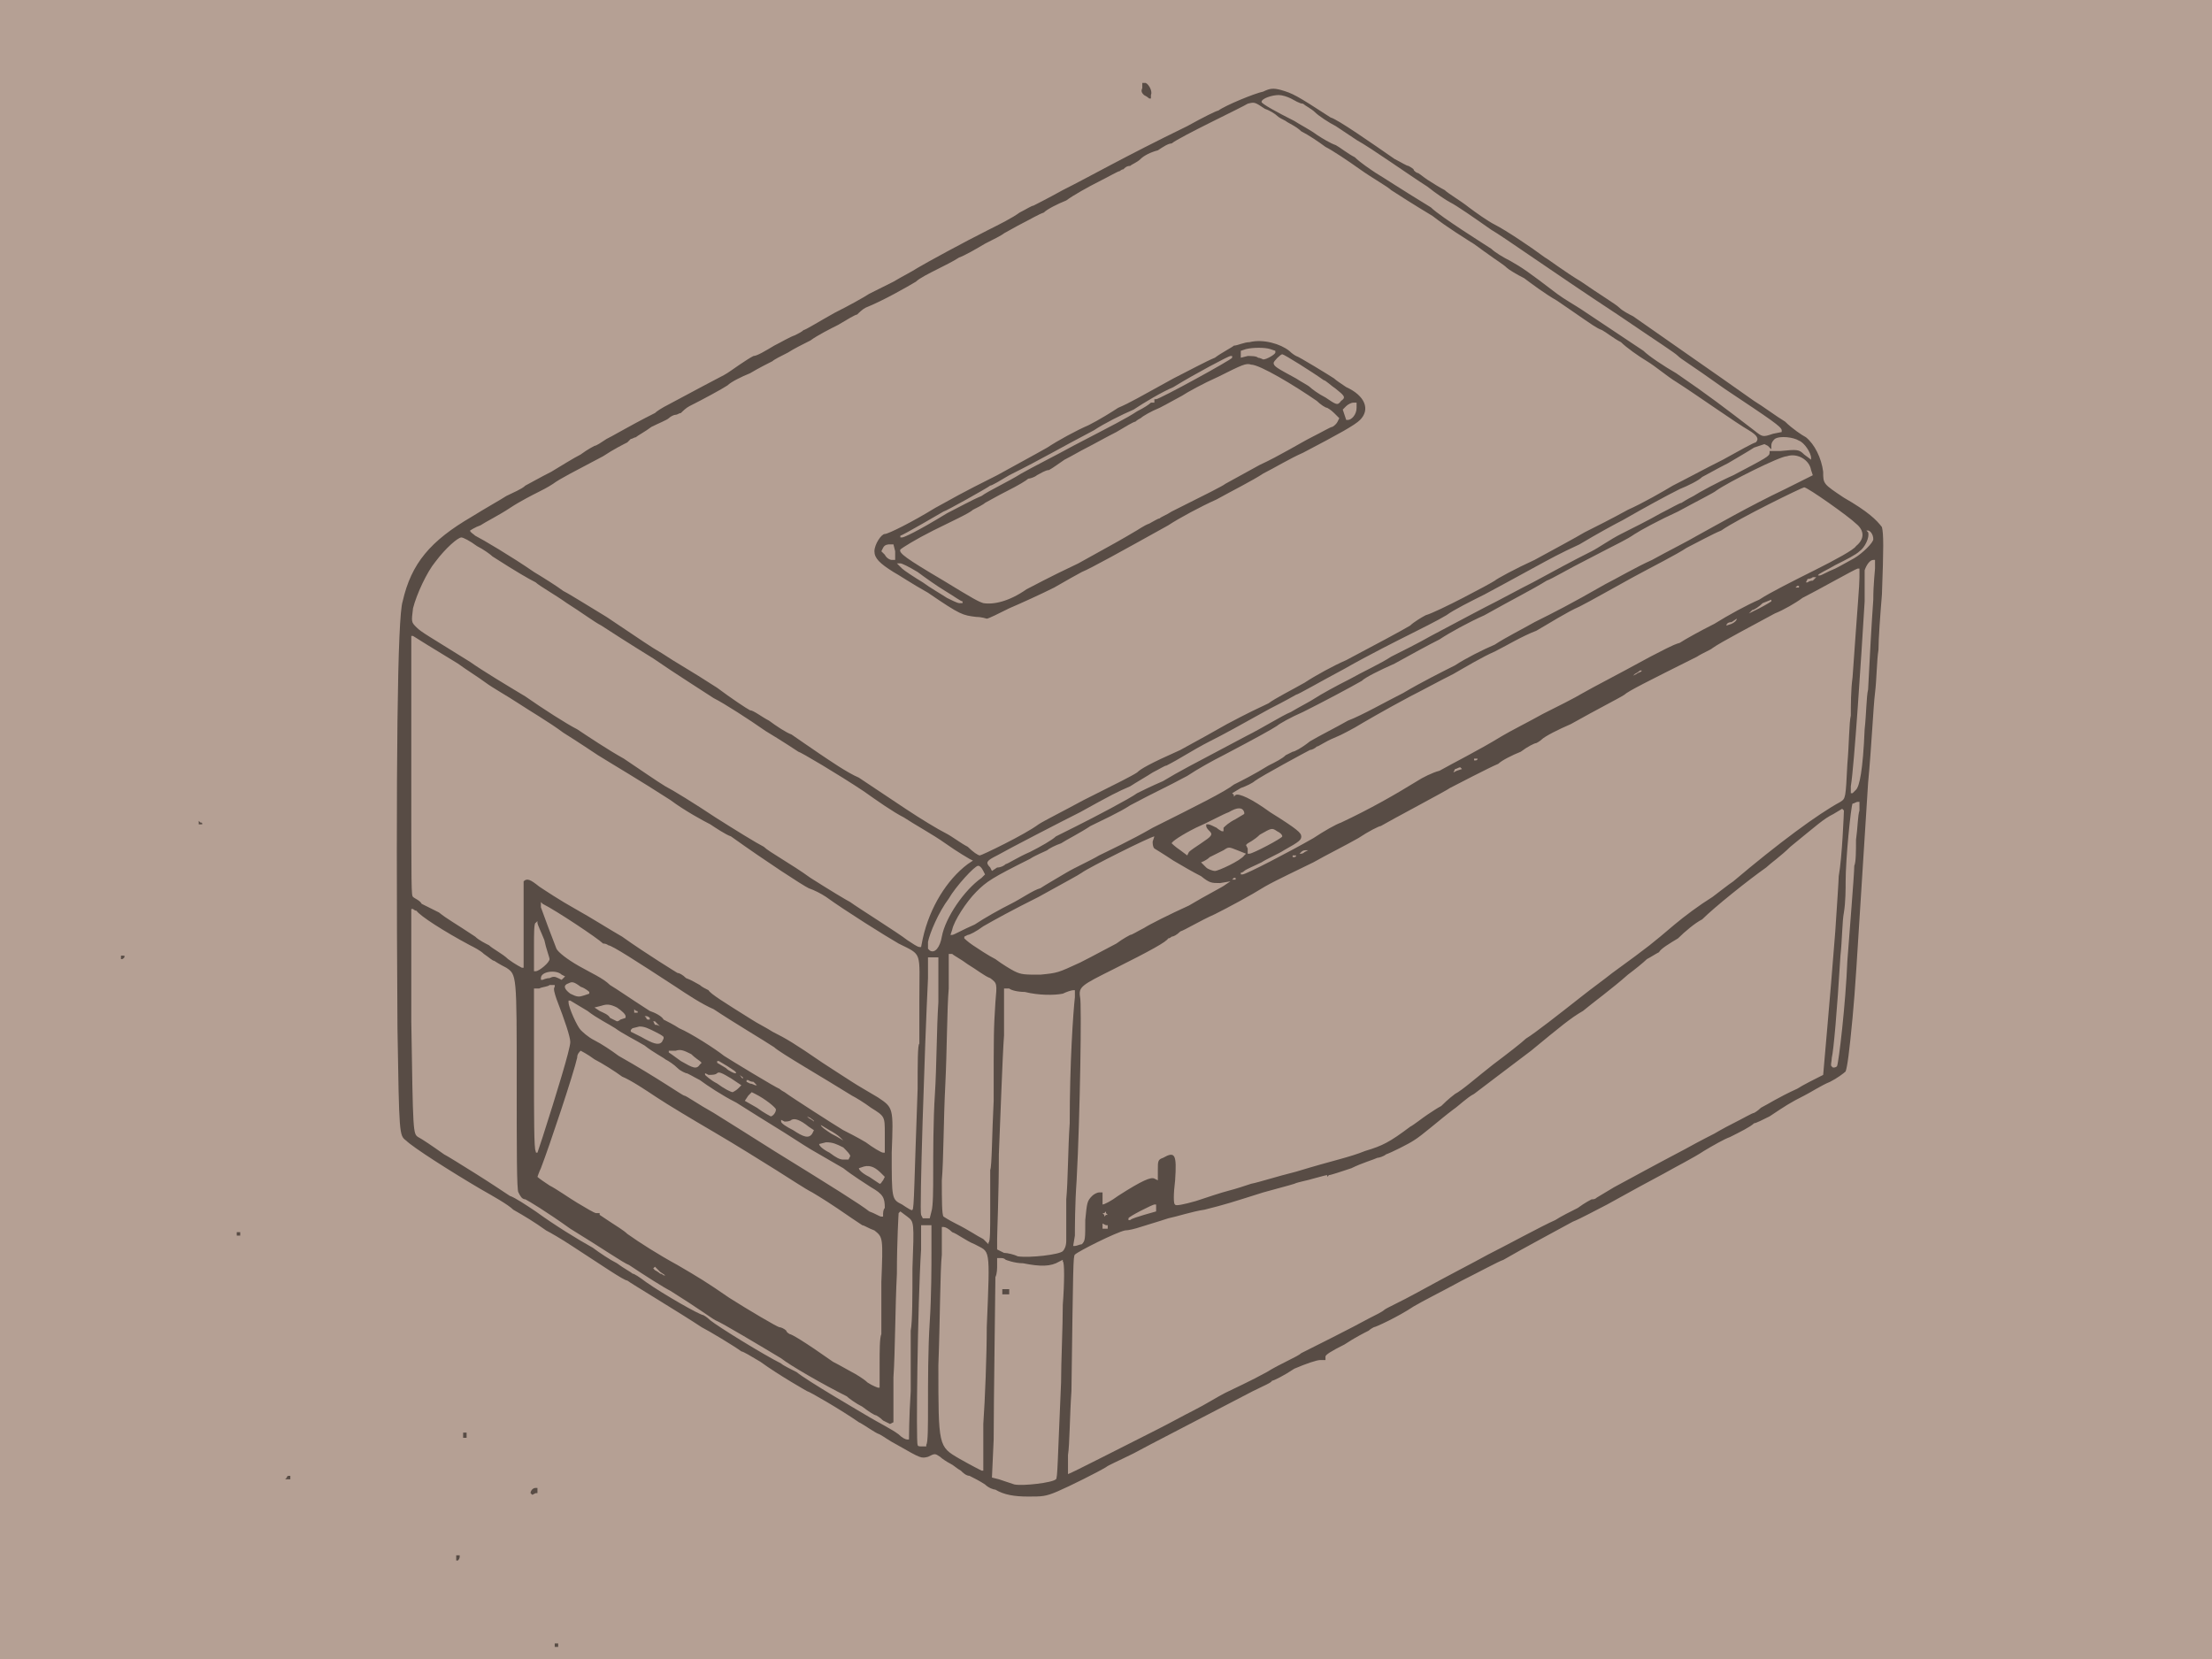 <?xml version="1.0" standalone="no"?>

<!DOCTYPE svg PUBLIC "-//W3C//DTD SVG 20010904//EN"

 "http://www.w3.org/TR/2001/REC-SVG-20010904/DTD/svg10.dtd">

<svg version="1.0" xmlns="http://www.w3.org/2000/svg"

 width="1280pt" height="960pt" viewBox="0 0 1280 960"

 preserveAspectRatio="xMidYMid meet">

<path fill="#584c45" stroke="none" d="
M0 480

L0 0

L640 0

L1280 0

L1280 480

L1280 960

L640 960

L0 960

L0 480

Z

"/>

<path fill="#b5a094" stroke="none" d="
M0 480

L0 0

L640 0

L1280 0

L1280 480

L1280 960

L640 960

L0 960

L0 480

Z

M323 952

L323 951

L322 951

L321 951

L321 952

L321 953

L322 953

L323 953

L323 952

Z

M266 901

L266 900

L265 900

L264 900

L264 902

L264 903

L265 903

C266 902 266 901 266 901

Z

M612 863

C619 860 635 852 640 849

C641 848 648 845 656 841

C669 834 681 828 725 805

C731 802 736 800 736 799

C737 799 743 796 749 792

C756 789 762 787 764 787

L767 787

L767 785

C767 784 770 782 778 778

C784 774 790 771 792 770

C793 769 795 768 795 768

C796 768 809 762 818 756

C823 753 835 747 846 741

C856 736 867 730 870 729

C882 722 901 712 910 707

C915 705 924 700 930 697

C948 687 950 686 963 679

C970 675 980 670 986 666

C991 663 998 659 1001 658

C1007 655 1013 652 1015 650

C1016 650 1020 648 1024 646

C1033 640 1036 638 1044 634

C1048 632 1054 628 1059 626

C1063 624 1067 621 1068 620

C1069 617 1070 610 1072 589

C1074 566 1073 579 1081 453

C1083 432 1084 409 1085 401

C1086 393 1086 382 1087 376

C1087 370 1088 356 1089 344

C1090 317 1090 309 1089 305

C1086 301 1081 296 1067 288

C1055 280 1055 280 1055 273

C1054 265 1050 257 1045 253

C1043 252 1037 248 1033 244

C1028 241 1020 235 1015 232

C991 215 962 195 945 183

C943 182 939 180 937 178

C935 176 925 170 915 163

C905 157 896 150 894 149

C886 143 871 133 865 130

C861 128 854 123 850 120

C845 116 838 112 836 110

C834 109 829 106 826 104

C823 102 821 100 820 100

C820 100 818 99 818 98

C817 97 815 96 815 96

C814 96 811 94 807 92

C794 83 774 69 770 68

C750 55 748 54 741 52

C737 51 735 51 731 53

C726 54 709 61 705 64

C704 64 696 68 687 73

C650 91 631 102 615 110

C606 115 598 119 598 119

C597 119 594 121 590 123

C586 126 578 130 572 133

C558 140 536 152 531 155

C528 157 522 160 517 163

C511 166 505 169 503 170

C500 172 491 177 483 181

C474 186 466 191 465 191

C464 192 462 193 460 194

C457 195 452 198 448 200

C443 203 438 206 436 206

C434 207 431 209 428 211

C425 213 421 216 419 217

C415 219 402 226 387 234

C383 236 380 238 379 239

C377 240 371 243 362 248

C360 249 355 252 351 254

C348 256 345 258 344 258

C344 258 340 260 336 263

C332 265 324 270 319 273

C313 276 306 280 304 281

C302 283 297 285 293 287

C290 289 281 294 273 299

C249 313 238 326 233 348

C230 357 229 441 230 595

C231 657 231 657 235 660

C239 664 261 678 278 688

C285 692 294 697 297 700

C304 704 309 707 316 712

C318 713 325 717 331 721

C348 732 361 741 363 741

C364 742 394 760 406 768

C410 770 425 779 429 782

C430 782 435 785 440 788

C451 796 467 805 467 805

C468 805 487 816 497 823

C501 825 506 829 509 830

C511 831 515 834 519 836

C533 844 533 844 537 843

C541 841 541 841 544 843

C545 844 548 846 550 847

C552 848 554 850 556 851

C557 852 559 854 561 854

C563 855 567 857 570 859

C572 861 575 862 576 862

C581 865 587 866 595 866

C603 866 605 866 612 863

Z

M311 862

L311 861

L310 861

C308 861 307 863 307 864

L308 865

L310 864

L311 864

L311 862

Z

M168 855

L168 854

L167 854

C167 854 166 854 166 855

L165 856

L166 856

L168 856

L168 855

Z

M270 831

L270 829

L269 829

L268 829

L268 831

L268 832

L269 832

L270 832

L270 831

Z

M139 714

L139 713

L138 713

L137 713

L137 714

L137 715

L138 715

L139 715

L139 714

Z

M72 554

L72 553

L71 553

L70 553

L70 554

L70 555

L70 555

C71 555 71 555 72 554

Z

M117 477

C117 476 117 476 116 476

L115 475

L115 476

L115 477

L116 477

L117 477

L117 477

Z

M666 55

C667 53 665 49 663 48

L661 48

L661 51

C660 53 661 54 662 55

C664 56 665 57 665 57

L666 57

L666 55

Z

M587 859

C584 858 581 857 578 856

L574 855

L575 833

C575 812 576 745 576 739

C577 737 577 734 577 732

L577 728

L579 728

C580 728 581 728 582 729

C582 729 587 731 592 731

C602 733 608 733 613 730

L615 729

L615 730

C616 730 616 742 615 755

C615 768 614 788 614 800

C612 845 612 856 611 856

C609 858 592 860 587 859

Z

M584 748

L584 746

L582 746

L580 746

L580 748

L580 749

L582 749

L584 749

L584 748

Z

M618 842

C619 836 619 819 620 805

C621 731 621 727 622 726

C624 724 646 713 651 712

C653 712 657 711 660 710

C663 709 670 707 676 705

C681 704 690 701 697 700

C709 697 712 696 731 690

C738 688 746 686 749 685

C751 684 757 683 760 682

C764 681 767 680 768 680

L768 681

L769 680

C770 680 776 678 782 676

C788 673 795 671 797 670

C798 670 801 669 802 668

C805 667 815 662 818 660

C823 657 833 648 841 642

C844 640 849 635 853 633

C861 627 870 620 886 608

C903 594 909 589 916 585

C922 580 933 572 942 564

C946 561 951 557 953 555

C955 554 958 552 960 551

C961 549 966 546 971 543

C975 539 981 534 985 532

C992 525 1012 509 1022 502

C1024 500 1031 495 1036 490

C1052 477 1055 474 1061 471

L1066 468

L1067 469

C1067 470 1066 496 1064 507

C1064 509 1063 524 1062 539

C1059 578 1055 621 1055 622

C1051 624 1043 628 1040 630

C1029 635 1023 639 1019 641

C1017 643 1015 644 1015 644

C1014 644 1009 647 1003 650

C997 653 992 656 992 656

C992 656 984 660 975 665

C956 675 947 680 934 687

C929 690 924 693 924 693

C923 694 922 694 921 694

C921 694 917 696 913 699

C909 701 903 704 900 706

C893 709 871 721 861 726

C852 731 840 737 820 748

C811 753 802 757 801 758

C800 759 796 761 792 763

C783 768 759 780 753 783

C751 785 741 789 733 794

C724 799 713 804 709 806

C705 808 697 813 691 816

C685 819 676 824 670 827

C652 836 619 853 618 853

L618 853

L618 842

Z

M555 844

C543 837 543 837 543 790

C544 764 544 735 545 726

L545 710

L546 710

C547 710 549 711 551 713

C554 714 559 718 564 720

C573 725 573 720 571 768

C571 784 570 810 569 824

L569 851

L568 851

C568 851 562 848 555 844

Z

M531 836

C530 836 531 754 533 723

L533 709

L536 709

L539 709

L539 724

C539 732 539 750 538 765

C537 780 537 801 537 813

C537 825 537 835 536 836

L536 837

L534 837

C532 837 531 837 531 836

Z

M520 830

C516 827 508 823 503 820

C498 817 467 799 461 794

C457 792 453 790 452 789

C442 784 416 768 411 764

C409 762 407 761 407 761

C405 761 384 749 374 742

C370 739 367 737 366 737

C365 736 361 734 357 731

C353 729 347 725 343 722

C334 717 321 709 310 701

C304 697 298 693 295 692

C292 690 283 684 275 679

C267 674 259 669 257 668

C250 663 244 659 242 658

C239 656 239 656 238 591

L238 526

L239 526

C239 526 240 527 241 527

C243 530 257 539 272 547

C274 548 278 550 280 552

C283 554 285 556 286 556

C286 556 289 558 293 560

C299 564 299 564 299 626

C299 665 299 689 300 690

C301 692 302 694 304 694

C306 695 316 701 330 711

C348 722 361 731 364 732

C373 738 384 745 388 747

C404 757 412 763 414 764

C417 765 442 780 452 786

C457 790 476 801 490 808

C491 809 495 812 499 814

C503 817 506 819 507 819

C507 819 509 820 511 822

C513 823 515 824 515 824

L517 823

L517 797

C518 783 518 756 519 737

C519 718 520 702 520 702

L521 701

L525 704

C529 707 529 707 528 734

C528 749 528 765 527 770

C527 774 527 790 527 805

C526 820 526 833 526 833

L526 833

L525 833

C524 833 522 832 520 830

Z

M502 800

C500 798 495 795 493 794

C491 793 486 790 482 788

C465 776 458 772 457 772

C457 772 455 771 455 770

C454 769 452 768 451 768

C450 768 433 758 422 751

C409 742 404 739 392 732

C381 726 370 719 363 714

C361 712 356 709 353 707

C350 705 347 703 347 703

L347 702

L345 702

C344 702 339 699 334 696

C329 693 322 688 318 686

C315 684 312 682 311 681

C311 681 312 678 313 676

C318 663 332 621 334 612

C334 610 335 609 336 608

C336 608 340 610 344 613

C348 615 356 620 360 623

C365 625 374 631 380 635

C386 639 401 648 413 655

C425 662 441 672 449 677

C457 682 466 688 470 690

C475 693 480 696 493 705

C496 707 499 709 499 709

C500 709 503 711 506 712

C511 716 511 716 510 742

C510 756 510 769 510 772

C509 774 509 782 509 789

L509 803

L508 803

C508 803 505 802 502 800

Z

M382 737

C381 736 379 735 379 735

L378 734

L378 734

L379 733

L382 736

L385 738

L384 738

C384 738 383 737 382 737

Z

M589 727

C587 726 583 725 581 725

L577 723

L577 717

C577 713 578 691 578 668

C579 645 580 613 581 599

L581 572

L584 572

C585 573 589 574 593 574

C601 576 610 576 615 575

C617 574 620 573 621 573

L622 573

L622 577

C621 586 619 615 619 650

C618 664 618 684 617 694

C617 704 617 715 617 718

C617 721 616 723 615 724

C613 726 596 728 589 727

Z

M622 715

C622 711 622 697 623 683

C625 646 626 580 625 577

C624 571 626 570 644 561

C666 550 675 545 676 543

C677 543 678 542 678 542

C679 542 681 541 683 539

C686 538 694 533 703 529

C711 525 724 518 732 513

C739 509 752 503 760 499

C767 495 779 489 786 485

C792 481 798 478 799 478

C804 475 838 457 839 456

C841 455 862 444 867 442

C869 440 875 437 880 435

C884 432 888 430 889 430

C889 430 891 429 892 428

C894 426 902 422 909 419

C925 410 937 404 940 402

C942 400 954 394 982 380

C985 378 990 376 991 375

C995 372 1016 361 1027 355

C1032 353 1039 349 1043 346

C1051 342 1074 329 1075 329

L1076 329

L1076 334

C1076 339 1075 349 1072 392

C1071 399 1071 409 1071 414

C1070 418 1070 431 1069 442

C1068 462 1068 462 1065 464

C1052 471 1029 488 1003 510

C1000 512 995 516 991 519

C983 524 975 530 969 535

C956 546 955 547 933 563

C928 567 921 572 916 576

C902 587 888 598 883 601

C881 603 872 610 864 616

C855 623 846 631 842 633

C838 636 835 639 834 640

C832 641 829 643 826 645

C823 647 818 651 816 652

C804 661 800 663 790 666

C780 670 773 671 750 678

C738 681 729 684 724 685

C721 686 715 688 711 689

C707 690 698 693 692 695

C685 697 680 698 680 697

C679 697 679 691 680 683

C681 668 680 666 673 670

C670 671 670 672 670 677

L670 683

L668 682

C666 681 661 683 647 692

C643 695 639 697 638 697

L638 697

L638 694

L638 690

L636 690

C635 690 633 691 632 692

C629 695 629 696 628 706

C628 717 628 718 626 720

C625 720 623 721 622 721

L621 721

L622 715

Z

M569 717

C565 715 561 712 553 708

C549 706 546 704 546 704

C545 703 545 694 545 683

C546 672 546 647 547 628

C548 608 548 583 549 572

L549 552

L551 552

C552 553 556 555 560 558

C565 561 570 565 573 566

C577 569 577 569 576 580

C575 596 575 597 575 637

C574 656 574 675 573 677

C573 680 573 691 573 701

C573 711 573 719 572 719

L572 720

L569 717

Z

M638 710

L638 708

L640 709

L641 709

L641 710

L641 711

L640 711

L638 711

L638 710

Z

M653 705

C653 704 667 697 668 697

L669 697

L669 699

L669 701

L662 703

C659 704 655 705 654 706

L653 706

L653 705

Z

M533 703

C532 701 535 607 537 566

L537 554

L540 554

L543 554

L543 580

C542 594 542 618 541 633

C540 648 540 669 540 679

C540 688 540 698 539 701

L538 705

L536 705

L534 705

L533 703

Z

M503 701

C498 697 482 687 448 666

C437 659 421 649 413 644

C404 639 397 634 396 634

C395 634 381 624 358 611

C354 608 348 604 344 602

C340 600 337 597 336 596

C334 594 329 583 329 580

L329 579

L330 579

C330 579 335 582 340 585

C345 589 353 593 356 595

C360 598 368 602 373 605

C378 609 384 612 385 613

C387 614 390 616 392 618

C394 620 397 621 397 621

C398 621 401 623 405 625

C409 628 418 634 426 638

C434 643 445 650 450 653

C455 656 464 662 469 665

C474 668 483 673 488 676

C493 680 501 685 504 687

C511 691 512 693 512 699

C511 700 511 702 511 703

L511 704

L510 704

C509 704 506 702 503 701

Z

M639 703

L638 702

L639 702

L640 701

L640 702

L641 703

L640 703

L639 704

L639 703

Z

M522 697

C516 694 516 694 516 667

C517 641 517 641 508 635

C503 632 496 628 493 626

C490 624 482 619 476 615

C460 604 455 601 447 597

C444 595 438 592 435 590

C419 580 411 575 410 573

C408 572 406 571 405 570

C403 569 400 567 397 566

C395 564 393 563 392 563

C392 563 374 552 360 542

C353 538 342 531 333 526

C324 521 315 515 312 513

C307 509 305 508 303 510

C303 511 303 522 303 536

L303 560

L302 560

C302 560 298 558 294 555

C291 552 285 549 283 547

C281 546 277 544 275 542

C263 534 259 532 254 528

C250 526 246 524 244 523

C243 521 240 520 239 519

C238 518 238 516 238 443

C238 402 238 368 238 368

L239 368

L247 373

C252 376 260 381 265 384

C269 387 277 392 281 395

C285 398 294 403 300 407

C306 411 318 418 326 424

C334 429 343 435 346 437

C354 442 371 452 388 463

C396 469 407 475 411 477

C414 479 420 483 423 484

C444 499 464 512 468 514

C471 515 475 517 478 519

C489 527 513 542 520 546

C534 553 532 550 532 579

C532 592 532 604 532 604

C531 604 531 616 531 630

C529 684 529 700 528 700

C528 701 525 699 522 697

Z

M503 681

C499 679 497 677 497 676

L497 676

L500 675

C504 674 507 676 510 679

L512 681

L511 683

C510 684 510 685 509 685

C509 685 506 683 503 681

Z

M480 667

C476 665 474 663 474 662

L474 662

L478 661

C482 661 484 662 488 664

C490 666 492 668 492 669

L491 671

L488 671

C486 671 484 670 480 667

Z

M310 666

C309 666 309 645 309 619

L309 572

L312 572

C314 571 317 571 318 570

L321 570

L321 571

C320 572 321 575 322 578

C327 591 330 600 330 603

C330 607 322 633 314 658

L311 667

L311 667

C310 667 310 667 310 666

Z

M501 661

C496 658 490 655 488 654

C483 651 458 635 454 632

C452 631 451 630 451 630

C450 630 422 613 419 611

C414 607 400 598 393 595

C390 593 386 591 384 590

C383 588 379 586 376 585

C362 576 358 573 353 570

C349 566 342 563 335 559

C328 555 323 551 322 549

C320 544 314 528 313 525

L313 522

L314 523

C322 527 346 543 349 546

C351 546 352 547 352 547

C354 547 368 556 391 571

C397 575 406 581 413 584

C425 592 442 602 448 606

C451 609 477 624 493 634

C495 635 500 638 504 641

C512 646 512 646 512 656

L512 667

L511 667

C510 667 505 664 501 661

Z

M481 656

C478 654 475 652 475 651

L475 651

L480 654

C482 655 485 657 486 658

L488 660

L488 660

C488 660 485 658 481 656

Z

M459 654

C455 652 452 650 452 649

L452 648

L454 649

C455 649 457 649 458 648

C460 647 463 648 468 652

L471 654

L470 656

C468 659 465 658 459 654

Z

M468 647

L467 646

L469 647

C470 648 471 648 471 649

L471 649

L471 649

C471 649 470 648 468 647

Z

M438 641

L431 637

L433 634

L435 632

L437 633

C443 636 449 641 449 642

C449 644 447 646 446 646

C446 646 442 644 438 641

Z

M415 627

C411 625 408 622 408 622

L408 621

L410 622

C412 622 414 622 415 621

C416 620 418 621 423 624

C426 626 429 628 429 628

L429 628

L427 630

C426 631 424 632 424 632

C423 632 419 630 415 627

Z

M434 627

L432 626

L432 626

L432 625

L433 625

C433 625 434 626 436 626

L438 628

L437 628

C437 628 435 627 434 627

Z

M428 622

L427 621

L428 622

C429 623 430 623 430 624

L430 624

L430 624

C429 624 429 623 428 622

Z

M420 618

L415 615

L415 614

L416 614

L421 617

C424 619 426 620 426 621

L426 621

L425 621

C425 621 422 620 420 618

Z

M394 614

C390 611 387 609 387 609

L387 608

L391 608

C394 607 396 608 400 610

C402 612 405 614 405 614

L406 615

L405 616

C403 619 401 618 394 614

Z

M1060 617

C1059 617 1060 614 1060 612

C1061 608 1063 586 1065 553

C1066 544 1066 533 1067 528

C1068 522 1068 514 1068 510

C1068 497 1071 467 1072 465

C1073 465 1074 464 1075 464

L1076 464

L1076 469

C1075 472 1075 479 1074 486

C1074 492 1074 499 1073 501

C1073 506 1070 542 1069 556

C1068 581 1064 615 1063 617

C1062 618 1060 618 1060 617

Z

M371 600

L365 597

L365 596

L366 595

L370 594

C373 594 375 595 379 597

C381 598 383 599 384 600

L384 601

L383 603

C381 605 378 604 371 600

Z

M379 593

L378 591

L379 591

C379 591 380 592 381 593

L382 594

L382 594

C382 594 381 593 379 593

Z

M353 589

C352 587 349 586 347 585

L344 583

L348 582

C351 581 353 581 357 583

C360 585 362 587 362 588

L362 589

L359 590

C358 591 357 591 357 591

C357 591 355 590 353 589

Z

M374 589

L373 588

L374 588

C374 588 375 588 376 589

L376 590

L375 590

C375 590 374 590 374 589

Z

M367 585

L367 584

L368 585

C369 585 369 585 369 586

L369 586

L368 586

L367 586

L367 585

Z

M330 575

C326 572 326 570 329 569

C331 568 332 568 336 571

C339 572 341 574 341 574

L341 575

L338 576

C335 577 334 577 330 575

Z

M313 566

C313 562 322 561 325 564

L327 565

L326 566

L325 567

L323 566

C321 565 320 565 318 566

C316 566 314 567 314 567

L313 567

L313 566

Z

M587 562

C585 561 580 558 576 555

C572 553 566 549 563 547

C560 545 558 543 558 543

L558 542

L560 541

C561 541 565 539 569 536

C576 532 585 527 601 519

C619 509 623 507 626 505

C630 502 666 484 668 484

L668 484

L667 487

C667 488 667 490 668 491

C668 491 673 494 679 498

C684 501 691 505 695 507

C700 511 701 511 706 511

L712 510

L709 512

C708 513 698 518 688 524

C677 529 665 535 662 537

C658 539 655 541 654 541

C654 541 650 543 646 546

C642 548 633 553 625 557

C612 563 612 563 602 564

C593 564 591 564 587 562

Z

M309 548

C309 540 309 534 310 534

L311 533

L311 534

C311 535 313 539 315 544

C316 549 318 554 318 555

C318 557 312 562 310 562

L309 562

L309 548

Z

M538 550

L537 549

L537 545

C538 540 543 528 549 520

C553 513 564 501 566 501

C567 501 568 502 569 504

L570 506

L568 508

C558 515 547 531 545 542

C544 548 541 552 538 550

Z

M525 544

C520 540 496 525 492 522

C490 521 480 515 469 508

C458 500 445 493 442 490

C438 488 425 480 414 473

C402 465 389 457 385 455

C380 452 370 445 361 439

C352 434 340 426 334 422

C328 419 314 410 304 403

C294 397 279 388 272 383

C248 368 244 366 241 363

C238 360 238 360 239 352

C241 344 247 331 252 325

C258 317 265 311 267 311

C268 311 272 313 276 316

C280 318 284 321 285 322

C299 331 306 335 310 337

C312 339 321 344 328 349

C336 354 344 360 348 362

C351 364 365 373 378 381

C391 390 407 400 413 404

C419 407 433 416 443 423

C453 429 462 435 462 435

C463 435 485 448 500 458

C507 463 517 470 523 473

C529 477 540 483 547 488

C554 493 561 497 561 497

L563 498

L560 500

C548 509 538 525 534 543

L533 548

L532 548

C531 548 528 546 525 544

Z

M551 538

C552 533 559 522 565 516

C571 510 574 508 596 497

C599 495 604 493 606 492

C607 491 611 489 614 488

C617 486 625 482 631 478

C637 475 648 470 654 466

C669 458 674 456 687 449

C693 445 702 440 708 437

C727 427 736 422 739 420

C740 419 747 415 754 412

C766 406 781 398 788 394

C790 392 798 388 807 384

C816 379 827 373 833 370

C839 366 850 360 859 356

C875 347 887 341 895 336

C898 335 908 329 918 324

C939 313 940 313 946 309

C949 307 960 301 971 296

C982 290 992 285 993 284

C1000 279 1030 264 1034 264

C1040 262 1047 266 1048 272

L1049 275

L1033 283

C1012 293 993 304 982 310

C977 313 965 319 956 324

C947 328 935 335 929 338

C908 350 900 354 888 360

C881 364 871 369 865 373

C858 376 848 381 842 385

C836 388 822 395 812 401

C802 406 788 414 780 417

C773 421 763 426 758 429

C753 433 749 435 748 435

C748 435 746 436 744 437

C742 439 738 441 734 443

C726 448 718 452 714 454

C709 458 693 466 667 479

C655 486 640 493 636 495

C631 498 622 502 617 505

C612 508 605 512 602 514

C598 515 591 520 585 523

C579 526 570 531 564 535

C557 538 552 541 551 541

L550 541

L551 538

Z

M713 509

L714 508

L715 508

L715 509

L713 509

L712 510

L713 509

Z

M718 505

C718 505 719 505 720 504

C721 503 726 501 730 499

C733 497 740 494 743 492

C752 487 753 486 753 484

C753 482 751 480 735 470

C724 462 717 459 715 460

L714 461

L714 460

L713 459

L718 456

C721 455 725 453 726 452

C730 449 756 435 758 434

C759 434 761 433 762 432

C763 432 767 429 772 427

C777 425 782 422 784 421

C789 418 801 411 816 403

C822 400 833 394 841 390

C848 386 858 380 865 377

C871 374 881 368 889 365

C896 361 907 354 914 351

C920 348 934 340 945 334

C956 328 970 321 976 317

C982 314 991 309 996 307

C1006 300 1043 282 1044 282

C1046 282 1070 299 1074 303

C1079 307 1079 312 1074 316

C1073 318 1062 324 1050 330

C1038 336 1024 343 1018 347

C1011 350 1000 356 992 361

C984 365 975 370 972 372

C968 373 961 377 955 380

C933 392 923 397 916 401

C911 404 901 409 893 413

C884 418 874 423 869 426

C856 434 840 442 833 446

C829 447 823 450 820 452

C807 460 793 468 776 476

C773 477 766 481 760 485

C746 493 721 506 719 506

L718 506

L718 505

Z

M573 502

C570 499 571 498 577 495

C584 491 615 475 625 470

C643 460 647 458 654 455

C657 453 664 449 667 447

C671 445 674 443 675 443

C675 443 679 441 684 438

C689 435 696 431 700 429

C708 425 717 420 735 410

C743 406 750 402 750 402

C751 402 763 395 778 387

C792 379 810 370 816 367

C822 364 832 359 837 356

C841 353 851 348 859 344

C874 336 892 326 894 325

C894 325 903 320 914 315

C924 309 935 303 939 301

C953 293 964 287 972 283

C977 281 983 278 985 276

C987 275 994 271 1000 268

C1005 265 1012 261 1015 259

L1021 257

L1023 258

L1025 260

L1025 258

C1025 256 1026 255 1027 254

C1030 252 1038 253 1041 255

C1044 256 1048 262 1048 265

L1048 266

L1044 263

C1041 260 1040 260 1030 261

L1024 261

L1024 262

C1024 264 1022 265 1003 275

C994 279 983 285 980 287

C976 289 973 291 973 291

C972 291 967 294 961 297

C954 301 944 306 938 309

C932 312 925 317 921 319

C909 325 900 330 887 337

C879 341 870 346 866 348

C858 352 845 359 828 368

C821 372 811 377 805 380

C799 384 788 389 781 393

C773 397 764 402 761 404

C758 406 752 409 747 412

C742 414 731 421 721 426

C687 444 683 446 673 452

C666 455 660 458 658 459

C654 462 633 473 623 478

C619 480 613 483 611 484

C609 486 602 490 596 493

C589 496 583 500 582 500

C581 501 579 502 577 502

L574 504

L573 502

Z

M698 502

L695 499

L695 499

C695 499 698 498 700 496

C702 495 706 493 708 492

C711 490 711 490 716 492

L721 494

L720 495

C718 498 705 504 703 504

C702 504 699 503 698 502

Z

M748 496

L748 495

L750 495

L751 494

L750 495

C750 496 749 496 749 496

L748 496

L748 496

Z

M560 490

C556 488 551 484 547 482

C543 480 533 474 524 468

C515 462 503 454 497 450

C490 447 480 440 474 436

C468 432 461 427 458 425

C455 424 449 420 445 417

C441 415 436 411 434 411

C432 410 423 404 415 398

C398 387 392 384 383 378

C376 374 372 371 351 357

C341 351 330 344 326 342

C322 339 314 334 309 331

C296 322 279 312 275 310

C274 309 272 308 272 307

C272 307 275 305 278 304

C281 302 289 298 295 294

C301 290 309 286 311 285

C313 284 317 282 320 280

C324 277 332 273 349 264

C355 260 361 257 363 256

C364 255 365 254 365 254

C366 254 367 253 368 253

C369 252 373 250 377 247

C381 245 386 243 387 242

C388 241 390 240 391 240

C392 240 393 239 394 239

C395 238 397 236 399 235

C407 231 418 225 421 223

C423 221 429 218 434 216

C439 213 445 210 447 209

C448 208 452 206 456 204

C459 202 465 199 469 197

C473 194 481 190 485 188

C490 185 495 182 496 182

C497 181 499 179 501 178

C511 174 525 166 530 163

C532 161 538 158 542 156

C546 154 552 151 555 149

C558 148 565 144 570 141

C574 139 580 136 581 135

C583 134 588 131 592 129

C596 127 601 124 604 123

C606 121 612 118 617 116

C621 113 630 108 636 105

C642 102 647 99 648 99

C648 99 649 98 650 98

C651 97 652 96 654 96

C655 95 658 94 660 92

C662 90 666 88 670 87

C673 85 676 83 678 83

C683 79 719 62 722 60

C726 59 726 59 732 63

C735 64 738 66 739 67

C740 68 742 69 744 70

C745 71 750 73 753 76

C757 78 763 82 767 85

C771 87 780 93 787 98

C794 103 803 108 805 110

C808 112 819 119 829 125

C838 132 848 138 851 140

C853 141 858 145 861 147

C865 150 870 153 872 155

C873 156 878 159 882 161

C886 164 894 170 901 174

C907 178 914 183 917 185

C920 187 924 190 927 191

C929 192 934 196 938 198

C941 201 948 206 953 209

C958 212 965 218 970 221

C981 228 1005 245 1012 249

C1017 252 1018 254 1016 256

C1015 256 1006 261 997 266

C987 271 974 278 968 281

C963 284 951 291 942 295

C933 300 921 306 917 308

C912 311 899 318 888 324

C877 329 866 335 865 336

C862 338 832 354 825 356

C823 357 818 360 816 362

C811 365 796 373 779 382

C772 385 761 391 755 395

C748 399 738 404 734 407

C719 414 714 417 710 419

C703 423 694 428 683 434

C665 442 660 445 658 447

C655 449 647 453 627 463

C616 469 604 475 601 477

C593 483 568 495 567 495

C566 495 563 493 560 490

Z

M584 352

C591 349 602 344 610 340

C617 336 624 332 626 331

C631 329 649 319 676 304

C682 300 695 293 704 289

C713 284 725 278 731 274

C737 271 747 265 754 262

C775 251 784 246 787 243

C793 237 790 229 779 224

C776 222 773 220 772 219

C769 217 751 206 750 206

C750 206 748 205 746 203

C741 199 731 196 723 198

C720 198 716 200 714 200

C713 201 707 204 703 207

C698 209 687 215 679 219

C659 230 654 233 647 236

C644 238 636 243 630 246

C623 249 612 255 606 259

C599 263 586 270 577 275

C555 286 552 288 541 294

C528 302 514 309 512 309

C510 309 506 315 506 319

C506 323 509 326 517 331

C519 332 528 338 537 343

C556 356 557 356 565 357

C568 357 571 358 571 358

C572 358 578 355 584 352

Z

M683 492

C680 490 678 488 678 488

C678 487 684 483 692 479

C699 476 708 471 711 470

C716 467 719 467 720 470

L720 471

L715 474

C711 476 709 478 708 479

L708 481

L707 481

C707 481 705 480 704 479

C702 478 700 477 699 477

L698 477

L698 478

C698 479 699 480 700 481

C702 483 701 484 695 488

C692 490 689 492 688 493

L687 495

L683 492

Z

M722 491

L721 489

L722 488

C722 488 726 486 729 483

C736 479 736 479 739 481

C741 482 742 483 742 484

C742 485 725 494 723 494

L722 494

L722 491

Z

M753 493

C754 492 755 492 756 492

L757 492

L755 493

C754 494 753 494 753 494

L752 494

L753 493

Z

M1071 455

C1073 443 1077 381 1079 348

C1079 339 1079 331 1079 330

C1080 327 1082 324 1084 324

L1085 324

L1085 326

C1085 327 1085 328 1085 329

C1085 330 1084 338 1084 347

C1083 361 1082 379 1081 399

C1080 403 1080 413 1079 422

C1078 446 1076 455 1074 457

C1073 458 1072 459 1072 459

L1071 459

L1071 455

Z

M842 445

C843 445 844 444 845 444

L846 445

L843 446

L841 447

L842 445

Z

M853 440

L853 439

L855 439

L856 438

L855 439

C855 440 854 440 854 440

L853 440

L853 440

Z

M946 390

C948 389 949 388 949 388

L950 388

L950 388

C950 389 948 389 947 390

L945 391

L946 390

Z

M999 362

C999 361 1000 360 1002 360

L1005 358

L1005 358

C1005 359 1004 360 1002 361

L999 362

L999 362

Z

M1014 353

C1015 353 1018 351 1020 349

L1025 347

L1025 348

C1025 348 1022 350 1018 352

L1012 355

L1014 353

Z

M1039 340

L1040 339

L1041 339

L1041 340

L1039 340

L1038 341

L1039 340

Z

M1046 335

C1048 335 1049 334 1049 334

L1051 334

L1049 336

C1047 336 1046 337 1046 337

L1045 337

L1046 335

Z

M1052 333

C1052 332 1057 330 1062 327

C1068 324 1074 321 1076 319

C1079 317 1082 311 1081 308

L1080 307

L1081 307

C1082 307 1084 309 1084 312

C1084 314 1078 320 1073 323

C1071 324 1066 327 1062 329

C1057 331 1054 333 1053 333

L1052 333

L1052 333

Z

M1015 249

C998 236 989 229 970 216

C963 212 954 206 951 203

C939 195 921 183 915 179

C912 177 905 173 901 170

C884 157 881 155 874 151

C870 149 865 146 863 144

C860 142 852 137 846 133

C840 129 831 123 828 120

C810 109 801 103 796 100

C793 98 787 94 784 91

C780 89 775 85 773 84

C770 83 765 80 762 78

C758 75 752 72 749 70

C739 65 730 60 730 59

C730 57 736 55 740 55

C742 55 745 56 747 57

C749 58 752 60 754 60

C755 61 759 63 761 65

C763 67 769 71 773 73

C776 75 782 79 785 81

C794 86 815 101 826 108

C831 112 837 116 839 117

C843 119 853 126 863 133

C870 137 898 157 936 182

C961 199 969 204 971 206

C973 208 977 210 998 225

C1025 243 1031 247 1031 249

L1031 250

L1026 251

C1020 253 1020 253 1015 249

Z

M569 349

C566 348 564 347 546 336

C524 323 520 320 521 318

C522 317 530 312 540 307

C550 302 561 297 563 295

C565 294 569 292 570 291

C572 290 577 287 583 284

C589 281 594 278 595 277

C596 277 599 276 600 275

C602 274 605 272 607 272

C609 271 613 268 616 266

C620 264 625 261 629 259

C633 257 640 253 646 250

C651 247 656 244 657 244

C657 244 658 243 660 242

C661 241 666 238 671 236

C675 234 682 230 684 229

C687 227 696 222 705 218

C719 211 721 210 724 211

C729 211 749 223 762 232

C764 234 767 236 768 236

C768 236 770 237 772 239

L775 242

L774 244

C773 246 771 247 771 247

C770 247 765 250 759 253

C753 256 740 264 729 269

C718 275 709 280 709 280

C708 281 698 286 678 296

C675 298 672 299 671 300

C670 300 667 302 665 303

C662 304 658 307 656 308

C651 311 644 315 624 326

C605 335 600 338 594 341

C584 348 575 350 569 349

Z

M548 346

C545 344 538 340 534 337

C529 334 523 330 522 329

L519 326

L521 326

C522 326 526 328 531 331

C535 334 542 339 547 342

C552 345 556 348 557 348

L557 349

L555 349

C554 349 550 347 548 346

Z

M512 321

L510 319

L511 317

C512 315 514 315 515 315

L517 315

L518 319

L518 324

L516 324

C515 324 513 323 512 321

Z

M521 310

C522 310 546 296 546 296

C547 296 572 282 573 281

C574 281 579 278 584 275

C604 265 612 260 633 249

C639 245 649 240 656 237

C662 233 672 227 679 224

C692 216 711 206 712 206

L713 206

L713 207

C713 208 671 231 669 231

L668 231

L668 232

L668 233

L666 233

C665 234 662 236 658 238

C652 242 644 246 621 258

C612 263 598 270 591 274

C583 279 572 284 568 287

C563 289 554 294 548 297

C530 308 523 311 522 311

L521 311

L521 310

Z

M778 240

L777 237

L779 235

C780 234 782 233 783 233

L785 233

L785 236

C785 240 782 243 780 243

L779 243

L778 240

Z

M767 230

C763 228 759 225 758 224

C757 223 753 221 750 219

C739 213 737 212 737 210

C737 209 741 205 742 205

C743 205 759 215 766 220

C767 220 770 223 773 225

C778 229 779 230 776 232

C774 235 773 234 767 230

Z

M728 207

C727 206 724 206 722 206

L718 207

L718 205

L718 203

L721 202

C725 201 732 201 735 202

L738 203

L738 204

C738 205 733 208 731 208

C731 208 729 207 728 207

Z

"/>

</svg>

